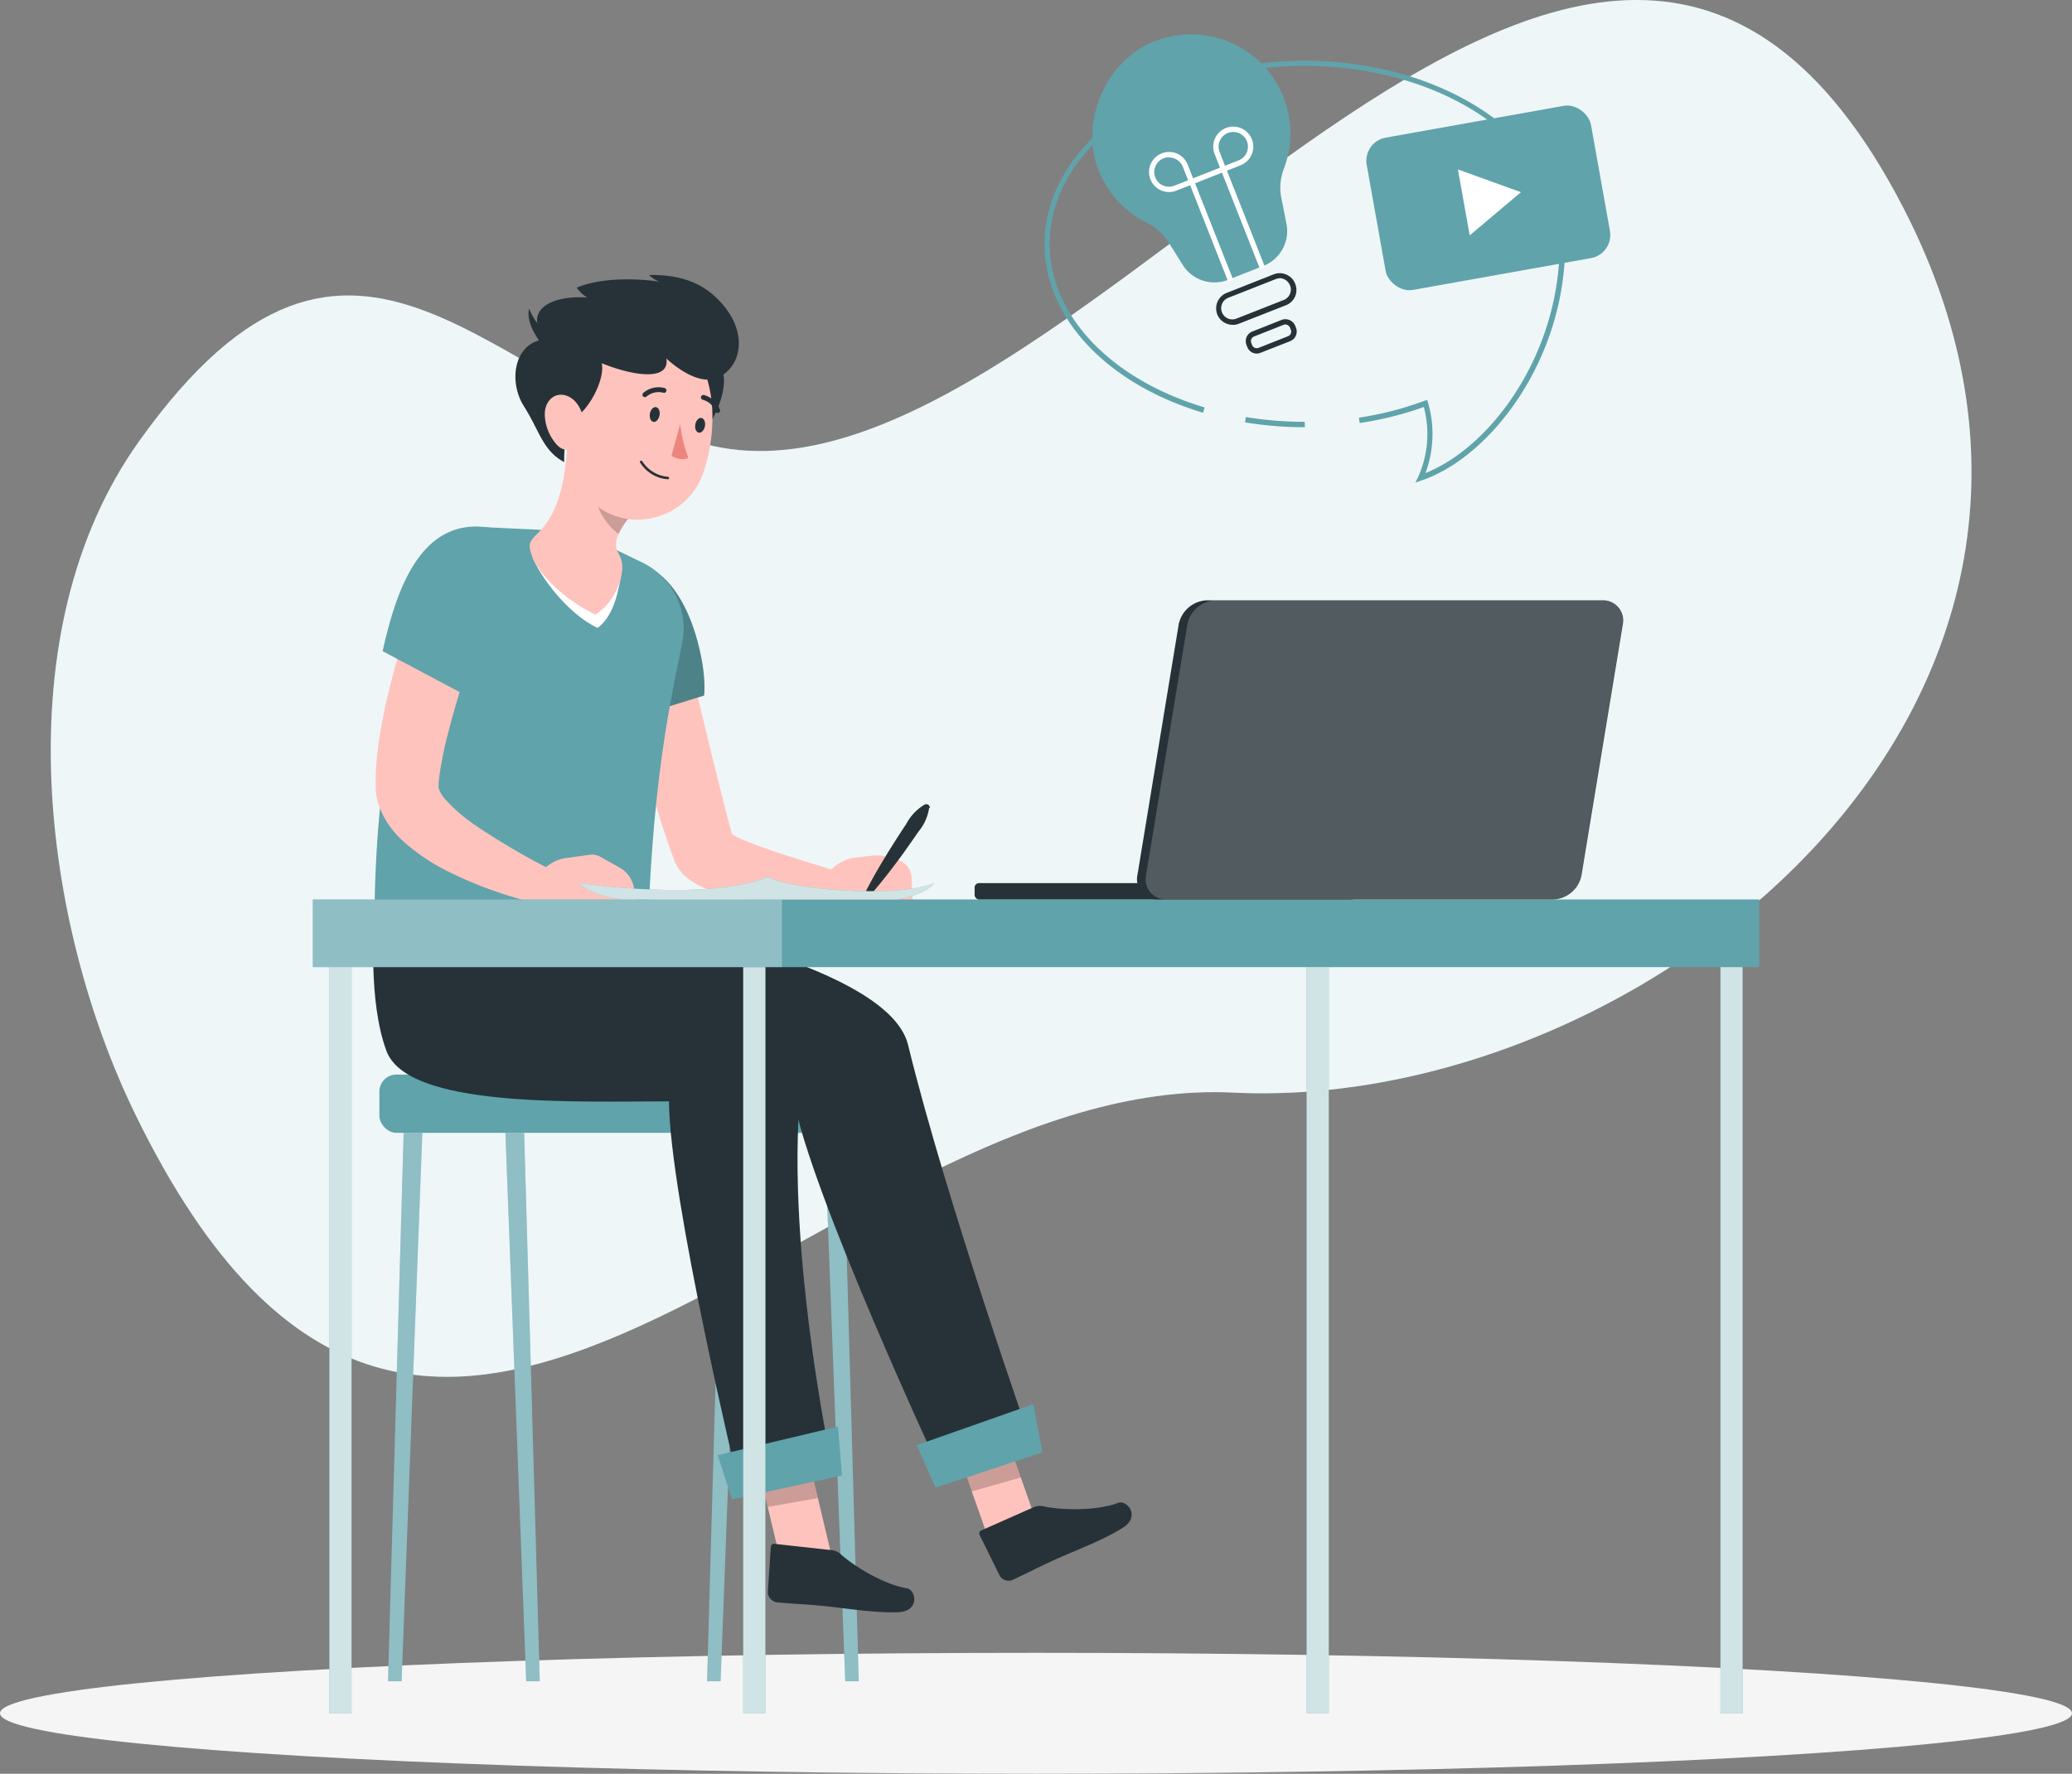 <?xml version="1.0" encoding="UTF-8" standalone="no"?>
<svg
   viewBox="0 0 387.78 332.049"
   version="1.1"
   id="svg148"
   sodipodi:docname="student.svg"
   width="387.78"
   height="332.049"
   inkscape:export-filename="student.svg"
   inkscape:export-xdpi="96"
   inkscape:export-ydpi="96"
   xmlns:inkscape="http://www.inkscape.org/namespaces/inkscape"
   xmlns:sodipodi="http://sodipodi.sourceforge.net/DTD/sodipodi-0.dtd"
   xmlns="http://www.w3.org/2000/svg"
   xmlns:svg="http://www.w3.org/2000/svg">
  <rect x="0" y="0" width="387.78" height="332.049" fill="#808080" stroke="none"/>
  <defs
     id="defs152" />
  <sodipodi:namedview
     id="namedview150"
     pagecolor="#ffffff"
     bordercolor="#000000"
     borderopacity="0.25"
     inkscape:showpageshadow="2"
     inkscape:pageopacity="0.0"
     inkscape:pagecheckerboard="0"
     inkscape:deskcolor="#d1d1d1"
     showgrid="false" />
  <g
     id="freepik--background-simple--inject-2"
     transform="translate(-56.11,-95.511)">
    <path
       d="m 189.59,179 c 68.1,15.12 164,-158.32 222.72,-44.62 C 460.18,227.17 363.52,303.79 287,300.05 209.29,296.25 137.2,419 81.31,303.86 64.21,268.64 56.54,214 82.14,178.11 122.87,121 148.07,169.81 189.59,179 Z"
       style="fill:#60a3ab"
       id="path2" />
    <path
       d="m 189.59,179 c 68.1,15.12 164,-158.32 222.72,-44.62 C 460.18,227.17 363.52,303.79 287,300.05 209.29,296.25 137.2,419 81.31,303.86 64.21,268.64 56.54,214 82.14,178.11 122.87,121 148.07,169.81 189.59,179 Z"
       style="opacity:0.9;fill:#ffffff"
       id="path4" />
  </g>
  <g
     id="freepik--Shadow--inject-2"
     transform="translate(-56.11,-95.511)">
    <ellipse
       id="freepik--path--inject-2"
       cx="250"
       cy="416.24"
       rx="193.89"
       ry="11.32"
       style="fill:#f5f5f5" />
  </g>
  <g
     id="freepik--Bubble--inject-2"
     transform="translate(-56.11,-95.511)">
    <path
       d="m 296.32,113.72 a 18.6,18.6 0 0 0 -24.83,-10.18 c -8.52,3.76 -13.14,14.69 -9.93,23.42 a 18.51,18.51 0 0 0 9,10.17 10.45,10.45 0 0 1 4.26,3.75 l 2.64,4.22 a 7,7 0 0 0 8.48,2.8 l 6.66,-2.63 a 7,7 0 0 0 4.28,-7.84 l -1,-5.06 a 9.82,9.82 0 0 1 0.53,-5.33 18.5,18.5 0 0 0 -0.09,-13.32 z"
       style="fill:#60a3ab"
       id="path9" />
    <path
       d="m 286.82,156.32 a 3.13,3.13 0 0 1 -1.24,-0.26 3.06,3.06 0 0 1 -1.66,-1.71 3.11,3.11 0 0 1 1.75,-4 l 8.83,-3.49 a 3.1,3.1 0 0 1 4,1.75 3.07,3.07 0 0 1 0,2.38 3.13,3.13 0 0 1 -1.71,1.66 L 288,156.1 a 3,3 0 0 1 -1.18,0.22 z m 8.82,-8.71 a 2,2 0 0 0 -0.77,0.15 l -8.87,3.49 a 2.1,2.1 0 0 0 -0.07,3.89 2.07,2.07 0 0 0 1.62,0 l 8.83,-3.48 a 2.09,2.09 0 0 0 1.15,-1.13 2,2 0 0 0 0,-1.61 2.13,2.13 0 0 0 -2,-1.34 z"
       style="fill:#263238"
       id="path11" />
    <path
       d="m 291.32,161.7 a 2.09,2.09 0 0 1 -0.78,-0.16 2,2 0 0 1 -1,-1.07 l -0.15,-0.39 a 1.93,1.93 0 0 1 1.09,-2.51 l 5.51,-2.18 a 2,2 0 0 1 2.52,1.09 l 0.15,0.39 a 1.95,1.95 0 0 1 -1.09,2.51 l -5.57,2.18 a 1.9,1.9 0 0 1 -0.68,0.14 z m 5.35,-5.45 a 1,1 0 0 0 -0.34,0.07 l -5.51,2.18 a 0.93,0.93 0 0 0 -0.53,1.21 l 0.15,0.39 a 0.94,0.94 0 0 0 1.22,0.53 l 5.51,-2.18 a 0.94,0.94 0 0 0 0.52,-0.5 0.92,0.92 0 0 0 0,-0.71 l -0.15,-0.39 a 1,1 0 0 0 -0.87,-0.6 z"
       style="fill:#263238"
       id="path13" />
    <path
       d="m 274.91,131.46 a 3.75,3.75 0 1 1 3.48,-5.13 l 1.38,3.49 -3.49,1.37 a 3.67,3.67 0 0 1 -1.37,0.27 z m 0,-6.5 a 2.75,2.75 0 1 0 1,5.3 l 2.56,-1 -1,-2.55 A 2.74,2.74 0 0 0 274.9,125 Z"
       style="fill:#ffffff"
       id="path15" />
    <polygon
       points="279.77,129.82 286.9,147.87 285.97,148.24 278.48,129.25 285.37,126.53 292.86,145.52 291.93,145.89 284.8,127.83 "
       style="fill:#ffffff"
       id="polygon17" />
    <path
       d="m 284.8,127.83 -1.37,-3.49 a 3.75,3.75 0 1 1 4.86,2.11 z m 2.11,-7.62 a 2.79,2.79 0 0 0 -1,0.2 2.74,2.74 0 0 0 -1.54,3.57 l 1,2.55 2.55,-1 a 2.75,2.75 0 0 0 -1,-5.31 z"
       style="fill:#ffffff"
       id="path19" />
    <path
       d="m 300.33,175.49 a 68.37,68.37 0 0 1 -11.21,-0.91 l 0.17,-1 a 67.4,67.4 0 0 0 11,0.9 z"
       style="fill:#60a3ab"
       id="path21" />
    <path
       d="m 321,185.85 0.53,-1.08 a 19.55,19.55 0 0 0 1.05,-13.07 62.46,62.46 0 0 1 -12,3 l -0.15,-1 a 61.45,61.45 0 0 0 12.28,-3.16 l 0.5,-0.18 0.15,0.5 a 21,21 0 0 1 -0.47,13.21 c 12.29,-4.89 25.12,-22.25 25.12,-42.93 0,-18.36 -21.41,-33.3 -47.73,-33.3 -26.32,0 -47.72,14.94 -47.72,33.3 0,13.35 11.37,25.38 29,30.64 l -0.29,1 c -18,-5.39 -29.68,-17.79 -29.68,-31.6 0,-18.91 21.86,-34.3 48.72,-34.3 26.86,0 48.73,15.39 48.73,34.3 0,21.74 -14,39.91 -26.9,44.28 z"
       style="fill:#60a3ab"
       id="path23" />
    <rect
       x="313.33"
       y="118.1"
       width="42.64"
       height="28.96"
       rx="4.4"
       transform="rotate(-10.13,334.506,132.558)"
       style="fill:#60a3ab"
       id="rect25" />
    <polygon
       points="340.76,131.49 328.96,127.23 331.17,139.57 "
       style="fill:#ffffff"
       id="polygon27" />
  </g>
  <g
     id="freepik--Character--inject-2"
     transform="translate(-56.11,-95.511)">
    <rect
       x="127.11"
       y="296.67"
       width="91.34"
       height="10.91"
       rx="3.19"
       style="fill:#60a3ab"
       id="rect30" />
    <polygon
       points="213.92,307.58 210.41,307.58 214.3,410.24 216.83,410.24 "
       style="fill:#60a3ab"
       id="polygon32" />
    <polygon
       points="213.92,307.58 210.41,307.58 214.3,410.24 216.83,410.24 "
       style="opacity:0.3;fill:#ffffff"
       id="polygon34" />
    <polygon
       points="191.36,307.58 194.86,307.58 190.97,410.24 188.44,410.24 "
       style="fill:#60a3ab"
       id="polygon36" />
    <polygon
       points="191.36,307.58 194.86,307.58 190.97,410.24 188.44,410.24 "
       style="opacity:0.3;fill:#ffffff"
       id="polygon38" />
    <polygon
       points="154.21,307.58 150.7,307.58 154.59,410.24 157.13,410.24 "
       style="fill:#60a3ab"
       id="polygon40" />
    <polygon
       points="154.21,307.58 150.7,307.58 154.59,410.24 157.13,410.24 "
       style="opacity:0.3;fill:#ffffff"
       id="polygon42" />
    <polygon
       points="131.65,307.58 135.15,307.58 131.27,410.24 128.73,410.24 "
       style="fill:#60a3ab"
       id="polygon44" />
    <polygon
       points="131.65,307.58 135.15,307.58 131.27,410.24 128.73,410.24 "
       style="opacity:0.3;fill:#ffffff"
       id="polygon46" />
    <polygon
       points="242.91,360.04 233.9,363.09 241.31,384.15 250.33,381.1 "
       style="fill:#ffc3bd"
       id="polygon48" />
    <path
       d="m 249.66,377.62 -9.88,4.38 a 0.6,0.6 0 0 0 -0.33,0.85 l 3.75,7.62 a 1.93,1.93 0 0 0 2.39,0.81 c 3.41,-1.57 4.94,-2.48 9.29,-4.39 2.68,-1.17 8.07,-3.26 11.41,-5.41 3.34,-2.15 0.72,-5.25 -0.92,-4.63 -3.89,1.48 -10.36,1.42 -13.9,0.66 a 3,3 0 0 0 -1.81,0.11 z"
       style="fill:#263238"
       id="path50" />
    <polygon
       points="247.15,372.09 237.98,374.71 233.9,363.1 242.92,360.04 "
       style="opacity:0.2"
       id="polygon52" />
    <path
       d="m 177.42,268.19 c 0,0 45,8.12 48.63,22.9 7.13,29.22 23.21,74.92 23.21,74.92 l -17.12,5 c 0,0 -24.48,-52.41 -27.56,-70.05 -25.25,0 -56,2 -60,-8.68 -3.51,-9.48 -2.26,-24.05 -2.26,-24.05 z"
       style="fill:#263238"
       id="path54" />
    <polygon
       points="249.49,358.37 227.68,366.05 231.2,374 251.2,367.4 "
       style="fill:#60a3ab"
       id="polygon56" />
    <polygon
       points="206.22,363.53 196.93,365.63 202.11,387.35 212.07,388.11 "
       style="fill:#ffc3bd"
       id="polygon58" />
    <path
       d="m 211.82,385.71 -10.73,-1.19 a 0.61,0.61 0 0 0 -0.72,0.58 l -0.56,8.48 a 2,2 0 0 0 1.67,1.89 c 3.73,0.35 5.52,0.32 10.24,0.84 2.9,0.32 8.62,1.21 12.59,1 3.97,-0.21 3.25,-4.2 1.51,-4.47 -4.11,-0.67 -9.67,-3.95 -12.36,-6.38 a 2.93,2.93 0 0 0 -1.64,-0.75 z"
       style="fill:#263238"
       id="path60" />
    <polygon
       points="209.17,375.96 199.78,377.61 196.93,365.64 206.22,363.54 "
       style="opacity:0.2"
       id="polygon62" />
    <path
       d="m 154,268.19 c 0,0 54.71,8.19 52.2,28.9 -3.61,29.86 5.66,73.05 5.66,73.05 l -17.55,3.14 c 0,0 -12.9,-53.68 -13,-71.59 -17.8,0 -48.9,1.27 -52.88,-9.45 -3.51,-9.48 -2.26,-24.05 -2.26,-24.05 z"
       style="fill:#263238"
       id="path64" />
    <polygon
       points="212.93,362.57 190.43,367.92 193.1,376.2 213.69,371.72 "
       style="fill:#60a3ab"
       id="polygon66" />
    <path
       d="m 182.86,210.64 c 1.46,5.72 2.89,11.49 4.29,17.24 1.4,5.75 2.77,11.51 4.22,17.19 l 1.09,4.23 0.56,2.08 0.29,1 v 0.13 0.06 c 0,0 0,-0.09 -0.05,-0.13 a 3.66,3.66 0 0 0 -0.28,-0.59 l -0.15,-0.23 -0.11,-0.15 -0.2,-0.22 c -0.21,-0.2 -0.24,-0.17 -0.19,-0.12 a 1.89,1.89 0 0 0 0.36,0.29 10.88,10.88 0 0 0 1.38,0.79 c 1.08,0.53 2.34,1 3.63,1.52 5.2,1.93 10.94,3.57 16.52,5.34 l -0.88,6.38 a 90.82,90.82 0 0 1 -9.2,-0.36 81.94,81.94 0 0 1 -9.27,-1.3 40.56,40.56 0 0 1 -4.86,-1.26 21.9,21.9 0 0 1 -2.69,-1.06 12.5,12.5 0 0 1 -1.55,-0.86 10.26,10.26 0 0 1 -1.89,-1.55 c -0.18,-0.2 -0.35,-0.39 -0.55,-0.65 l -0.28,-0.38 -0.28,-0.47 a 7.55,7.55 0 0 1 -0.53,-1.1 l -0.16,-0.46 -0.39,-1.1 -0.75,-2.18 c -0.49,-1.45 -1,-2.9 -1.41,-4.34 -1.81,-5.78 -3.46,-11.53 -5,-17.32 -1.54,-5.79 -3,-11.57 -4.34,-17.43 z"
       style="fill:#ffc3bd"
       id="path68" />
    <path
       d="m 168.8,203.72 c 5.49,-6.12 14.19,-1.84 17.86,11.86 1.78,6.66 1.22,10.14 1.22,10.14 l -18.94,5.84 c -4.07,-9 -7.61,-19.5 -0.14,-27.84 z"
       style="fill:#60a3ab"
       id="path70" />
    <g
       style="opacity:0.2"
       id="g74">
      <path
         d="m 168.8,203.72 c 5.49,-6.12 14.19,-1.84 17.86,11.86 1.78,6.66 1.22,10.14 1.22,10.14 l -18.94,5.84 c -4.07,-9 -7.61,-19.5 -0.14,-27.84 z"
         id="path72" />
    </g>
    <path
       d="m 224.15,256.5 -1.7,-0.52 a 7.93,7.93 0 0 0 -3.18,-0.29 l -3.65,0.43 a 8.59,8.59 0 0 0 -5.57,4.27 l -1.24,2.42 c 0.62,4.46 9.66,3 9.66,3 H 227 l -0.28,-6.06 a 3.61,3.61 0 0 0 -2.57,-3.25 z"
       style="fill:#ffc3bd"
       id="path76" />
    <path
       d="m 230,246.74 a 9,9 0 0 1 -2,4.46 c -0.91,1.33 -1.85,2.65 -2.8,4 -1.91,2.61 -3.86,5.18 -6,7.63 a 0.58,0.58 0 0 1 -0.95,-0.65 c 1.48,-2.9 3.15,-5.66 4.86,-8.4 q 1.29,-2.05 2.64,-4.07 a 9.11,9.11 0 0 1 3.37,-3.56 0.66,0.66 0 0 1 1,0.64 z"
       style="fill:#263238"
       id="path78" />
    <path
       d="m 170.07,197.79 -10.67,-3 -13.73,-0.64 a 9.51,9.51 0 0 0 -9.49,6.56 c -2.62,8 -5,19.52 -6.78,29.49 a 231.8,231.8 0 0 0 -3.21,38 h 51.23 c 1.05,-28.45 4.4,-42.35 6.38,-52.42 a 13.72,13.72 0 0 0 -7.55,-15 z"
       style="fill:#60a3ab"
       id="path80" />
    <path
       d="m 155.76,199.79 c 1.3,3.34 6.33,10.48 12.18,13.27 3.25,-2.35 3.95,-7.48 4.44,-9.88 z"
       style="fill:#ffffff"
       id="path82" />
    <path
       d="m 172.38,203.18 a 5.2,5.2 0 0 0 -0.44,-3.94 c -0.83,-1.3 -0.62,-2.79 0.21,-4.32 a 14.91,14.91 0 0 1 2.45,-3.33 l -6.71,-7.85 -5.47,-6.34 c -0.47,5.93 -0.93,13.28 -5.61,17.88 -1.65,1.63 -2,2.12 -1.05,4.51 1.3,3.34 6,8 11.8,10.79 a 11.37,11.37 0 0 0 4.82,-7.4 z"
       style="fill:#ffc3bd"
       id="path84" />
    <path
       d="m 172.54,190.24 -3.79,-6.15 c -0.07,0.16 -0.16,0.33 -0.25,0.51 a 14.39,14.39 0 0 0 -0.82,2.36 c -0.69,2.73 1.63,6.63 4.17,8.49 0.11,-0.17 0.2,-0.35 0.3,-0.53 a 18.68,18.68 0 0 1 2.29,-3.23 1,1 0 0 1 0.16,-0.1 z"
       style="opacity:0.2"
       id="path86" />
    <path
       d="m 185.78,175.54 c 0.88,5.67 9,-8.92 4.46,-12.12 -5.54,-3.92 -6.12,1.33 -4.46,12.12 z"
       style="fill:#263238"
       id="path88" />
    <path
       d="m 162.67,168.14 c -0.52,9.21 -1.31,14.56 2.92,19.88 6.36,8 18.57,5.36 21.94,-3.45 3,-7.94 3.37,-21.66 -5.48,-26.52 -8.85,-4.86 -18.86,0.89 -19.38,10.09 z"
       style="fill:#ffc3bd"
       id="path90" />
    <path
       d="m 180.82,162.61 c 0,0 5.89,5.78 10.09,3.39 4.2,-2.39 5.05,-8.58 0,-14 -2.43,-2.61 -6.11,-5.16 -13.33,-5 a 5.56,5.56 0 0 0 2,1.25 c 0,0 -9.16,-1.53 -15.54,1.1 a 5.86,5.86 0 0 0 2,1.86 c -6.21,-0.47 -12.25,2 -8,7.83 -5.63,0.55 -6.89,7.75 -3.89,12.5 3,4.75 3.53,8.31 7.54,10.47 0,-6.47 1.49,-8 1.49,-8 2.89,-1.23 6.22,-7.39 5.55,-10.5 6.18,2.49 12.77,3.31 12.09,-0.9 z"
       style="fill:#263238"
       id="path92" />
    <path
       d="m 159.52,158.83 a 12.7,12.7 0 0 1 -4.39,-5.55 c -0.72,3.22 2.61,6.89 2.61,6.89 z"
       style="fill:#263238"
       id="path94" />
    <path
       d="m 158.07,173.17 a 8.76,8.76 0 0 0 2.33,5.67 c 1.91,2 4.51,0.3 5,-2.27 0.4,-2.31 -0.58,-5.84 -3,-6.88 -2.42,-1.04 -4.4,0.9 -4.33,3.48 z"
       style="fill:#ffc3bd"
       id="path96" />
    <path
       d="m 177.75,172.89 c -0.15,0.76 0.12,1.47 0.61,1.59 0.49,0.12 1,-0.4 1.17,-1.16 0.17,-0.76 -0.12,-1.47 -0.61,-1.59 -0.49,-0.12 -1.02,0.41 -1.17,1.16 z"
       style="fill:#263238"
       id="path98" />
    <path
       d="m 186.25,174.92 c -0.16,0.76 0.12,1.46 0.61,1.58 0.49,0.12 1,-0.4 1.17,-1.16 0.17,-0.76 -0.13,-1.47 -0.62,-1.58 -0.49,-0.11 -1.01,0.4 -1.16,1.16 z"
       style="fill:#263238"
       id="path100" />
    <path
       d="m 183.42,174.86 a 24.57,24.57 0 0 0 1.52,6.36 c -1.4,0.71 -3.16,-0.36 -3.16,-0.36 z"
       style="fill:#ed847e"
       id="path102" />
    <path
       d="m 180.21,185.11 a 6.66,6.66 0 0 1 -4.29,-3 0.23,0.23 0 1 1 0.4,-0.22 6.37,6.37 0 0 0 4.82,2.88 0.21,0.21 0 0 1 0.2,0.24 0.22,0.22 0 0 1 -0.24,0.21 7.55,7.55 0 0 1 -0.89,-0.11 z"
       style="fill:#263238"
       id="path104" />
    <path
       d="m 176.63,169.83 a 0.46,0.46 0 0 1 -0.18,-0.13 0.46,0.46 0 0 1 0.06,-0.64 4.35,4.35 0 0 1 4,-0.9 0.454,0.454 0 1 1 -0.29,0.86 3.48,3.48 0 0 0 -3.13,0.74 0.45,0.45 0 0 1 -0.46,0.07 z"
       style="fill:#263238"
       id="path106" />
    <path
       d="m 187.3,170 a 0.55,0.55 0 0 1 0,-0.22 0.47,0.47 0 0 1 0.56,-0.32 4.37,4.37 0 0 1 3,2.78 0.45,0.45 0 0 1 -0.31,0.56 0.45,0.45 0 0 1 -0.56,-0.31 3.43,3.43 0 0 0 -2.39,-2.15 0.48,0.48 0 0 1 -0.3,-0.34 z"
       style="fill:#263238"
       id="path108" />
    <path
       d="m 147.81,207.88 c -1.92,5.48 -3.84,11.19 -5.55,16.79 -0.87,2.8 -1.66,5.61 -2.37,8.38 a 71.5,71.5 0 0 0 -1.6,8.08 c 0,0.3 -0.08,0.63 -0.09,0.92 v 0.44 c 0,0.14 0,0.35 0,0.28 0,-0.07 -0.08,0.06 0,0.27 a 5.71,5.71 0 0 0 1.21,2.06 30.79,30.79 0 0 0 5.8,5 129.85,129.85 0 0 0 15.05,8.74 l -2.14,6.16 a 79.29,79.29 0 0 1 -9.15,-2.58 73.35,73.35 0 0 1 -8.92,-3.73 36.93,36.93 0 0 1 -8.7,-5.91 16.88,16.88 0 0 1 -3.92,-5.41 11.88,11.88 0 0 1 -1,-4.16 c 0,-0.45 0,-0.61 0,-0.85 v -0.7 c 0,-0.47 0,-0.9 0,-1.35 a 67.72,67.72 0 0 1 1.25,-9.91 c 0.6,-3.16 1.35,-6.22 2.16,-9.26 a 178.07,178.07 0 0 1 5.81,-17.82 z"
       style="fill:#ffc3bd"
       id="path110" />
    <path
       d="m 145,194.09 c 9.78,-0.09 11.63,7.52 6.31,19.58 A 68.82,68.82 0 0 1 143.89,226 l -16.17,-8.59 c 2.16,-9.63 6.11,-23.22 17.28,-23.32 z"
       style="fill:#60a3ab"
       id="path112" />
    <path
       d="m 172,257.88 -3.58,-2 a 3.14,3.14 0 0 0 -1.92,-0.36 l -4.3,0.6 c -2.89,0.3 -5,2.51 -6.57,4.43 l -1.83,2.24 c -0.09,4.52 11.33,3.46 11.33,3.46 l 10,-0.13 -0.31,-3.94 a 5.44,5.44 0 0 0 -2.82,-4.3 z"
       style="fill:#ffc3bd"
       id="path114" />
  </g>
  <g
     id="freepik--Desk--inject-2"
     transform="translate(-56.11,-95.511)">
    <rect
       x="114.65"
       y="263.89"
       width="270.69"
       height="12.67"
       style="fill:#60a3ab"
       id="rect117" />
    <rect
       x="114.65"
       y="263.89"
       width="87.8"
       height="12.67"
       style="opacity:0.3;fill:#ffffff"
       id="rect119" />
    <rect
       x="117.76"
       y="276.56"
       width="4.14"
       height="139.68"
       style="fill:#60a3ab"
       id="rect121" />
    <rect
       x="117.76"
       y="276.56"
       width="4.14"
       height="139.68"
       style="opacity:0.7;fill:#ffffff"
       id="rect123" />
    <rect
       x="195.21"
       y="276.56"
       width="4.14"
       height="139.68"
       style="fill:#60a3ab"
       id="rect125" />
    <rect
       x="195.21"
       y="276.56"
       width="4.14"
       height="139.68"
       style="opacity:0.7;fill:#ffffff"
       id="rect127" />
    <rect
       x="300.65"
       y="276.56"
       width="4.14"
       height="139.68"
       style="fill:#60a3ab"
       id="rect129" />
    <rect
       x="300.65"
       y="276.56"
       width="4.14"
       height="139.68"
       style="opacity:0.7;fill:#ffffff"
       id="rect131" />
    <rect
       x="378.1"
       y="276.56"
       width="4.14"
       height="139.68"
       style="fill:#60a3ab"
       id="rect133" />
    <rect
       x="378.1"
       y="276.56"
       width="4.14"
       height="139.68"
       style="opacity:0.7;fill:#ffffff"
       id="rect135" />
    <path
       d="m 356,207.89 h -74 a 5.6,5.6 0 0 0 -5.3,4.55 l -7.72,46.89 a 3.78,3.78 0 0 0 3.8,4.56 h 74 a 5.6,5.6 0 0 0 5.31,-4.56 l 7.72,-46.89 A 3.77,3.77 0 0 0 356,207.89 Z"
       style="fill:#263238"
       id="path137" />
    <rect
       x="238.51"
       y="260.83"
       width="71.33"
       height="3.06"
       rx="0.83"
       style="fill:#263238"
       id="rect139" />
    <path
       d="m 356,207.89 h -72.38 a 5.6,5.6 0 0 0 -5.3,4.55 l -7.72,46.89 a 3.77,3.77 0 0 0 3.8,4.56 h 72.33 a 5.6,5.6 0 0 0 5.31,-4.56 l 7.72,-46.89 A 3.77,3.77 0 0 0 356,207.89 Z"
       style="opacity:0.2;fill:#ffffff"
       id="path141" />
    <path
       d="m 164.46,260.83 c 0,0 23.83,3.55 35.33,-1.14 5.38,2.59 24.54,3.87 31.21,1.14 -2.06,2.39 -6.9,3.06 -6.9,3.06 h -50.27 c -4.83,0 -8.52,-2.11 -9.37,-3.06 z"
       style="fill:#60a3ab"
       id="path143" />
    <path
       d="m 164.46,260.83 c 0,0 23.83,3.55 35.33,-1.14 5.38,2.59 24.54,3.87 31.21,1.14 -2.06,2.39 -6.9,3.06 -6.9,3.06 h -50.27 c -4.83,0 -8.52,-2.11 -9.37,-3.06 z"
       style="opacity:0.7;fill:#ffffff"
       id="path145" />
  </g>
</svg>
